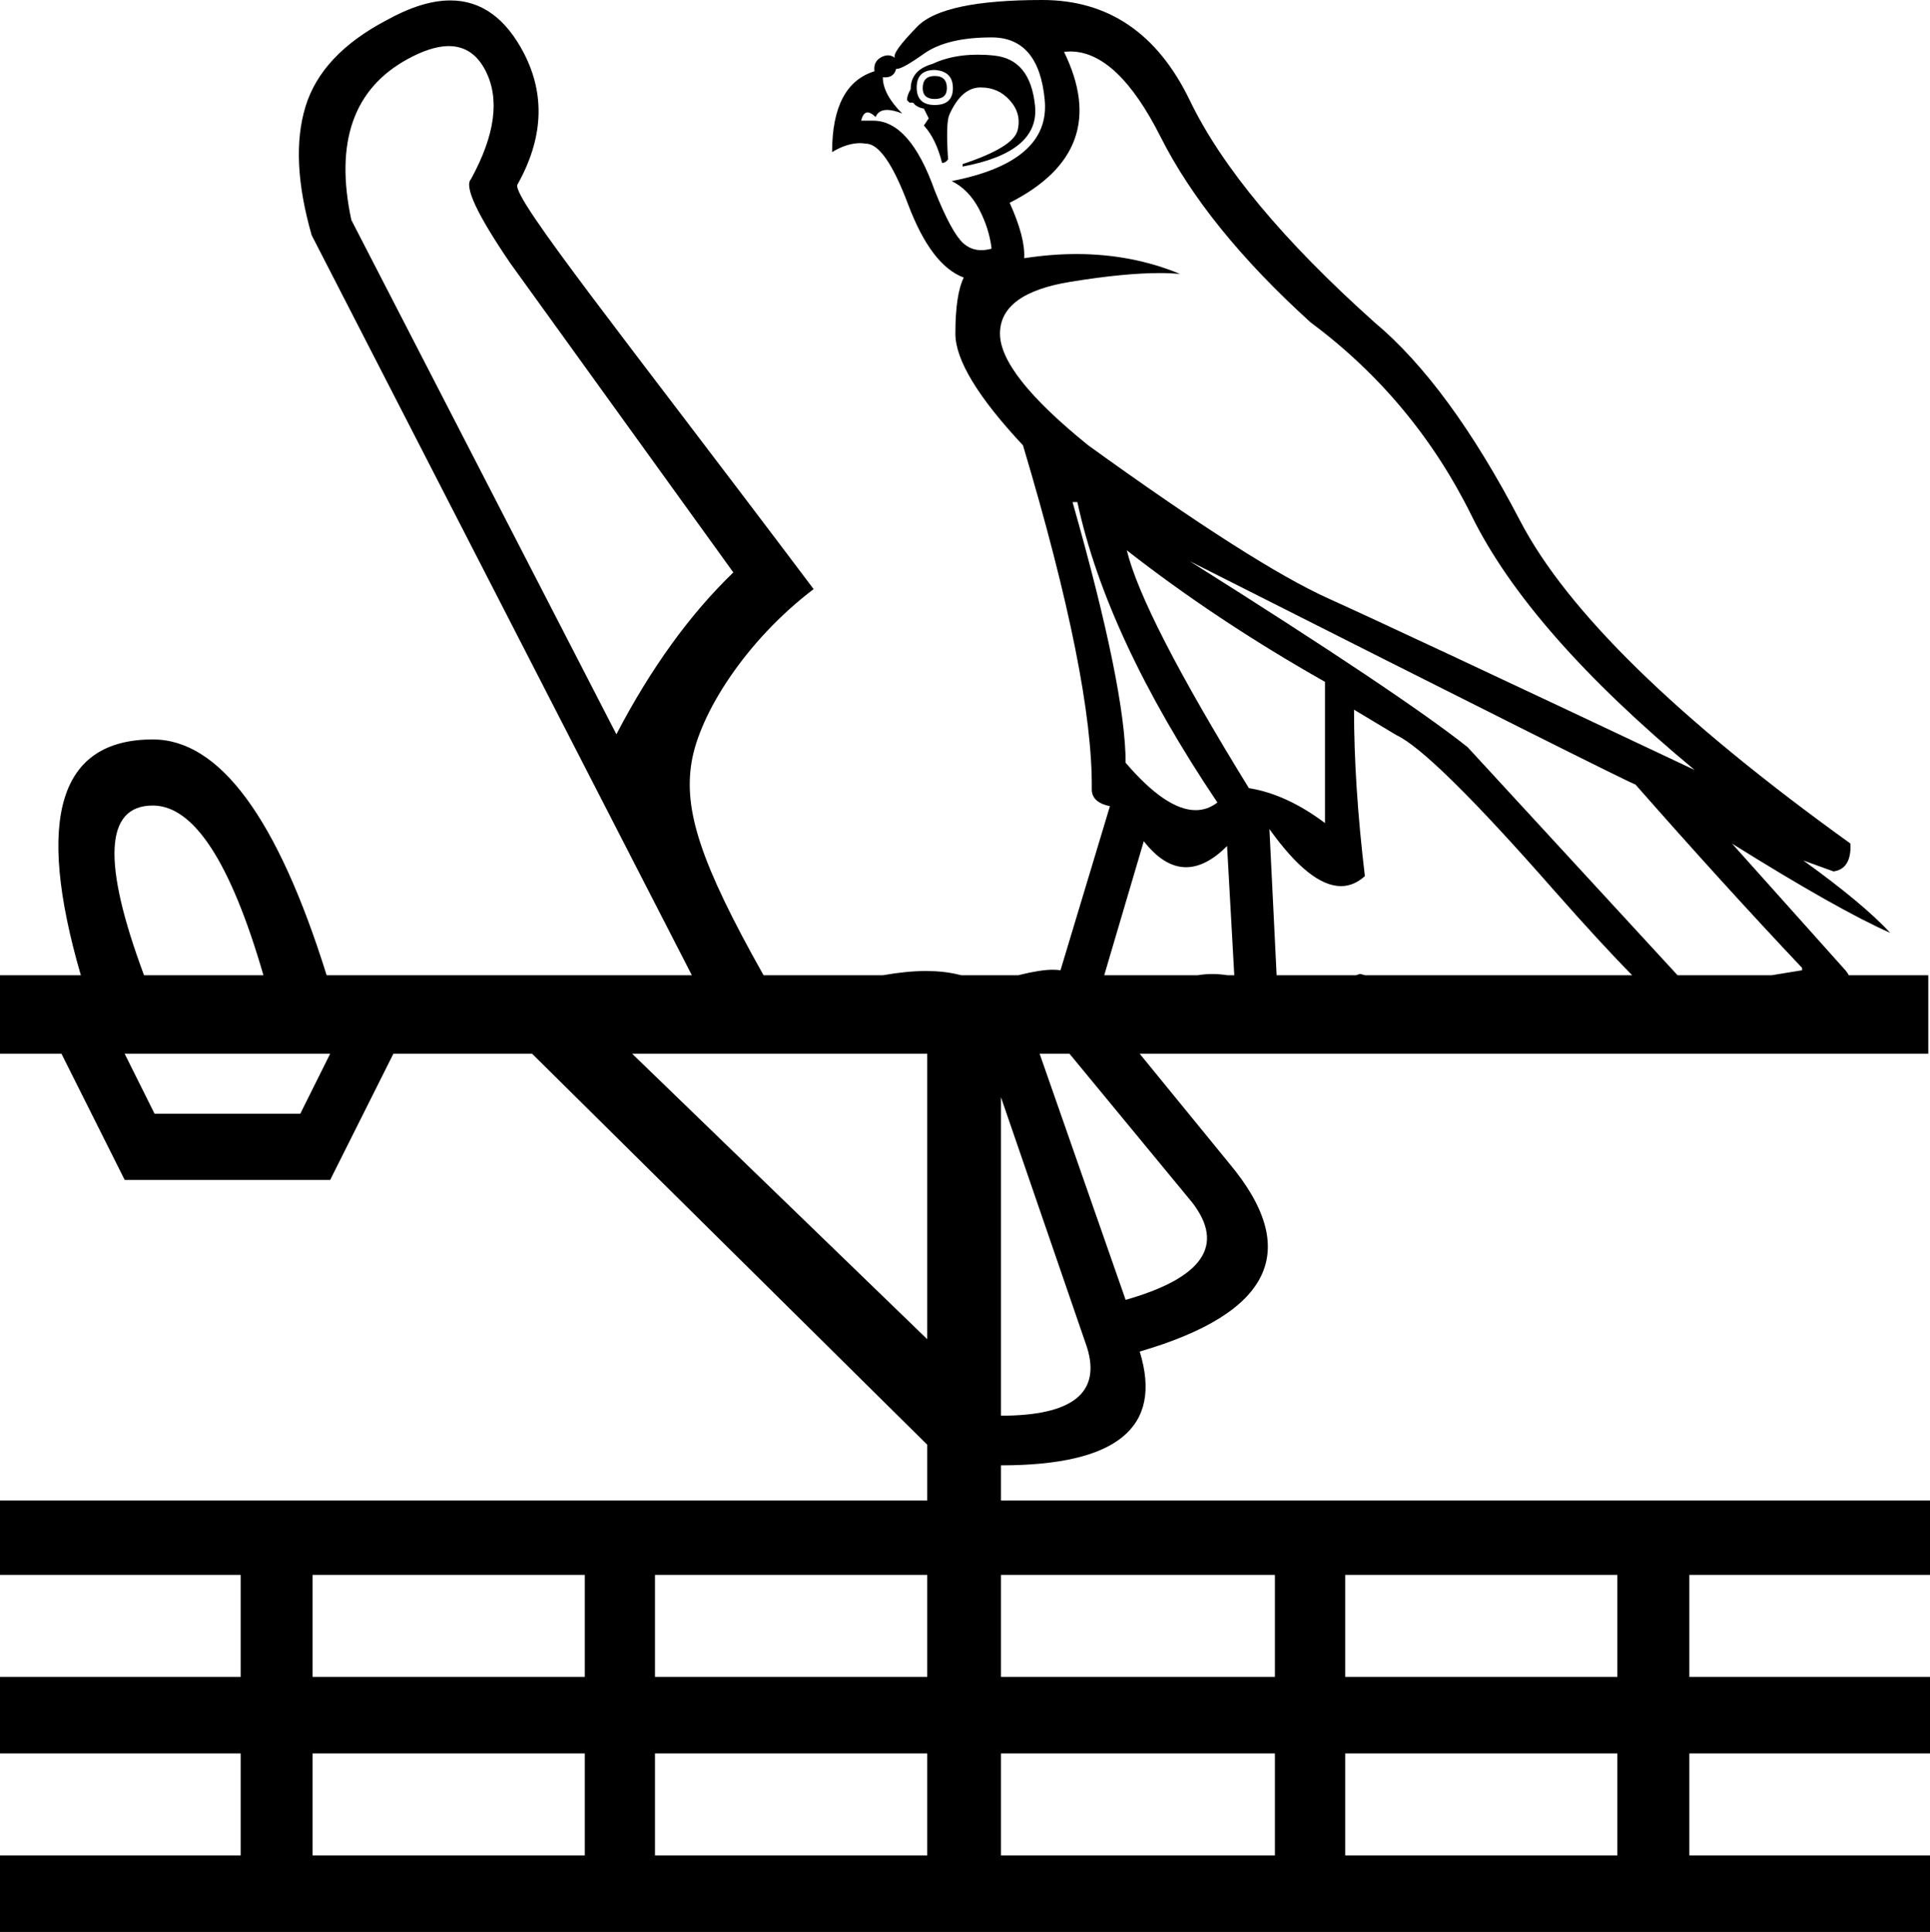<?xml version='1.0' encoding ='UTF-8' standalone='yes'?>
<svg width='17.957' height='17.978' xmlns='http://www.w3.org/2000/svg' xmlns:xlink='http://www.w3.org/1999/xlink' xmlns:inkscape='http://www.inkscape.org/namespaces/inkscape'>
<path style='fill:#000000; stroke:none' d=' M 8.697 0.707  C 8.623 0.707 8.585 0.745 8.585 0.82  C 8.585 0.887 8.623 0.921 8.697 0.921  C 8.772 0.921 8.81 0.887 8.81 0.82  C 8.81 0.745 8.772 0.707 8.697 0.707  Z  M 8.697 0.651  C 8.81 0.659 8.866 0.715 8.866 0.82  C 8.866 0.925 8.81 0.977 8.697 0.977  C 8.585 0.977 8.529 0.923 8.529 0.814  C 8.529 0.706 8.585 0.651 8.697 0.651  Z  M 9.098 0.509  C 9.094 0.509 9.09 0.509 9.086 0.509  C 8.93 0.51 8.793 0.539 8.675 0.595  C 8.54 0.633 8.473 0.711 8.473 0.831  C 8.45 0.868 8.439 0.902 8.439 0.932  L 8.462 0.955  L 8.495 0.955  C 8.518 0.985 8.551 1.003 8.596 1.011  C 8.619 1.056 8.634 1.086 8.641 1.101  L 8.596 1.168  C 8.671 1.25 8.728 1.366 8.765 1.516  C 8.787 1.516 8.806 1.505 8.821 1.483  C 8.806 1.258 8.81 1.119 8.833 1.067  C 8.907 0.902 9.001 0.818 9.113 0.814  C 9.118 0.814 9.123 0.814 9.128 0.814  C 9.234 0.814 9.323 0.853 9.394 0.932  C 9.469 1.015 9.494 1.108 9.468 1.213  C 9.441 1.318 9.271 1.423 8.956 1.527  L 8.956 1.55  C 9.436 1.46 9.66 1.271 9.63 0.983  C 9.6 0.694 9.473 0.539 9.248 0.517  C 9.196 0.511 9.146 0.509 9.098 0.509  Z  M 9.226 0.348  C 9.518 0.348 9.683 0.541 9.72 0.927  C 9.758 1.312 9.469 1.565 8.855 1.685  C 8.96 1.737 9.044 1.823 9.108 1.943  C 9.171 2.063 9.211 2.186 9.226 2.314  C 9.192 2.323 9.16 2.328 9.13 2.328  C 9.066 2.328 9.01 2.306 8.962 2.263  C 8.891 2.199 8.802 2.037 8.697 1.774  C 8.543 1.34 8.352 1.123 8.125 1.123  C 8.121 1.123 8.117 1.123 8.113 1.123  L 8.012 1.123  C 8.025 1.072 8.045 1.046 8.073 1.046  C 8.093 1.046 8.118 1.061 8.147 1.089  C 8.164 1.045 8.2 1.023 8.254 1.023  C 8.292 1.023 8.338 1.034 8.394 1.056  C 8.274 0.936 8.214 0.824 8.214 0.719  L 8.214 0.719  C 8.222 0.72 8.229 0.72 8.236 0.72  C 8.291 0.72 8.325 0.693 8.338 0.64  C 8.34 0.641 8.342 0.641 8.345 0.641  C 8.38 0.641 8.464 0.594 8.596 0.5  C 8.739 0.399 8.948 0.348 9.226 0.348  Z  M 4.175 0.429  C 4.325 0.429 4.439 0.505 4.517 0.657  C 4.652 0.92 4.607 1.256 4.382 1.667  C 4.317 1.735 4.439 1.996 4.749 2.451  L 6.823 5.327  C 6.419 5.716 6.056 6.218 5.735 6.833  L 3.269 2.047  C 3.114 1.324 3.289 0.824 3.794 0.549  C 3.935 0.472 4.058 0.432 4.164 0.429  C 4.168 0.429 4.171 0.429 4.175 0.429  Z  M 9.959 0.479  C 9.959 0.479 9.959 0.479 9.959 0.479  C 10.252 0.48 10.532 0.745 10.799 1.275  C 11.084 1.84 11.549 2.415 12.193 2.999  C 12.837 3.478 13.337 4.079 13.693 4.801  C 14.049 5.524 14.74 6.312 15.767 7.165  C 13.961 6.312 12.826 5.78 12.361 5.57  C 11.897 5.361 11.151 4.885 10.125 4.144  C 9.578 3.702 9.304 3.356 9.304 3.105  C 9.304 2.854 9.523 2.693 9.962 2.622  C 10.295 2.568 10.571 2.541 10.79 2.541  C 10.858 2.541 10.922 2.544 10.979 2.549  C 10.681 2.426 10.36 2.364 10.016 2.364  C 9.859 2.364 9.696 2.377 9.529 2.403  C 9.537 2.276 9.492 2.104 9.394 1.887  C 10.031 1.565 10.2 1.097 9.9 0.483  C 9.92 0.481 9.939 0.479 9.959 0.479  Z  M 10.024 4.672  C 10.204 5.511 10.638 6.443 11.327 7.468  C 11.265 7.515 11.198 7.539 11.125 7.539  C 10.942 7.539 10.725 7.392 10.473 7.098  C 10.473 6.641 10.309 5.832 9.979 4.672  Z  M 10.484 5.121  L 10.484 5.121  C 11.039 5.555 11.653 5.963 12.328 6.345  L 12.328 7.659  C 12.088 7.479 11.852 7.371 11.62 7.334  C 10.96 6.263 10.582 5.525 10.484 5.121  Z  M 1.422 7.496  C 1.803 7.496 2.146 8.023 2.451 9.075  L 1.34 9.075  C 0.948 8.023 0.975 7.496 1.422 7.496  Z  M 10.642 7.828  C 10.768 7.989 10.899 8.07 11.035 8.07  C 11.158 8.07 11.286 8.004 11.417 7.873  L 11.484 9.075  L 11.421 9.075  C 11.373 9.068 11.326 9.064 11.279 9.064  C 11.233 9.064 11.188 9.068 11.144 9.075  L 10.274 9.075  L 10.642 7.828  Z  M 12.598 6.604  L 12.991 6.84  C 13.215 6.944 13.704 7.425 14.457 8.283  C 14.748 8.613 14.99 8.877 15.186 9.075  L 12.701 9.075  C 12.685 9.071 12.67 9.067 12.654 9.063  C 12.641 9.067 12.629 9.071 12.617 9.075  L 11.878 9.075  L 11.811 7.715  L 11.811 7.715  C 12.064 8.069 12.286 8.246 12.477 8.246  C 12.556 8.246 12.63 8.215 12.699 8.153  C 12.631 7.584 12.598 7.068 12.598 6.604  Z  M 11.069 5.222  C 13.811 6.607 15.194 7.3 15.216 7.3  C 15.756 7.914 16.272 8.483 16.767 9.007  L 16.767 9.029  L 16.485 9.075  L 15.608 9.075  L 13.654 6.952  C 13.249 6.63 12.388 6.053 11.069 5.222  Z  M 3.072 9.806  L 2.794 10.364  L 1.438 10.364  L 1.16 9.806  Z  M 9.951 9.806  L 11.094 11.192  C 11.399 11.589 11.192 11.891 10.473 12.096  L 9.673 9.806  Z  M 8.627 9.806  L 8.627 12.462  L 5.882 9.806  Z  M 9.313 10.21  L 10.114 12.539  C 10.245 12.962 9.978 13.174 9.313 13.174  L 9.313 10.21  Z  M 5.441 14.656  L 5.441 15.605  L 2.908 15.605  L 2.908 14.656  Z  M 8.627 14.656  L 8.627 15.605  L 6.094 15.605  L 6.094 14.656  Z  M 11.862 14.656  L 11.862 15.605  L 9.313 15.605  L 9.313 14.656  Z  M 15.048 14.656  L 15.048 15.605  L 12.516 15.605  L 12.516 14.656  Z  M 5.441 16.317  L 5.441 17.266  L 2.908 17.266  L 2.908 16.317  Z  M 8.627 16.317  L 8.627 17.266  L 6.094 17.266  L 6.094 16.317  Z  M 11.862 16.317  L 11.862 17.266  L 9.313 17.266  L 9.313 16.317  Z  M 15.048 16.317  L 15.048 17.266  L 12.516 17.266  L 12.516 16.317  Z  M 9.698 0  C 9.083 0 8.696 0.082 8.535 0.247  C 8.374 0.412 8.304 0.509 8.327 0.539  C 8.307 0.523 8.285 0.515 8.262 0.515  C 8.242 0.515 8.22 0.521 8.198 0.533  C 8.149 0.56 8.128 0.603 8.136 0.663  C 7.873 0.745 7.742 0.996 7.742 1.415  C 7.834 1.36 7.921 1.332 8.003 1.332  C 8.021 1.332 8.039 1.334 8.057 1.337  C 8.177 1.337 8.308 1.526 8.45 1.904  C 8.593 2.282 8.765 2.508 8.967 2.583  C 8.915 2.688 8.889 2.862 8.889 3.105  C 8.889 3.348 9.098 3.695 9.518 4.144  C 9.952 5.597 10.166 6.663 10.158 7.345  C 10.158 7.427 10.215 7.479 10.327 7.502  L 9.867 9.029  C 9.846 9.026 9.823 9.024 9.796 9.024  C 9.717 9.024 9.611 9.041 9.479 9.074  C 9.478 9.074 9.478 9.075 9.477 9.075  L 8.943 9.075  C 8.934 9.073 8.925 9.071 8.917 9.069  C 8.828 9.047 8.728 9.036 8.617 9.036  C 8.496 9.036 8.363 9.049 8.217 9.075  L 7.104 9.075  C 6.515 8.028 6.36 7.538 6.435 7.09  C 6.51 6.641 6.936 5.964 7.57 5.482  C 5.808 3.14 4.773 1.854 4.813 1.72  C 5.054 1.292 5.075 0.885 4.876 0.498  C 4.706 0.169 4.477 0.004 4.19 0.004  C 4.014 0.004 3.816 0.066 3.595 0.189  C 3.192 0.401 2.942 0.668 2.843 0.99  C 2.744 1.312 2.763 1.711 2.9 2.189  L 6.437 9.075  L 3.039 9.075  C 2.582 7.612 2.042 6.881 1.422 6.881  C 0.55 6.881 0.327 7.612 0.752 9.075  L 0 9.075  L 0 9.806  L 0.572 9.806  L 1.16 10.98  L 3.072 10.98  L 3.66 9.806  L 4.951 9.806  L 8.627 13.444  L 8.627 13.963  L 0 13.963  L 0 14.656  L 2.239 14.656  L 2.239 15.605  L 0 15.605  L 0 16.317  L 2.239 16.317  L 2.239 17.266  L 0 17.266  L 0 17.978  L 17.957 17.978  L 17.957 17.266  L 15.718 17.266  L 15.718 16.317  L 17.957 16.317  L 17.957 15.605  L 15.718 15.605  L 15.718 14.656  L 17.957 14.656  L 17.957 13.963  L 9.313 13.963  L 9.313 13.636  C 10.392 13.636 10.822 13.283 10.604 12.577  C 11.835 12.218 12.113 11.634 11.437 10.826  L 10.604 9.806  L 17.941 9.806  L 17.941 9.075  L 17.201 9.075  C 17.192 9.057 17.179 9.038 17.16 9.018  L 16.115 7.85  L 16.115 7.85  C 16.774 8.262 17.265 8.539 17.587 8.681  C 17.422 8.502 17.153 8.277 16.778 8.007  L 16.778 8.007  L 17.059 8.109  C 17.171 8.094 17.224 8.007 17.217 7.85  C 15.606 6.69 14.581 5.688 14.143 4.846  C 13.704 4.004 13.253 3.388 12.788 2.999  C 11.942 2.242 11.369 1.554 11.069 0.932  C 10.769 0.311 10.312 0 9.698 0  Z '/></svg>
